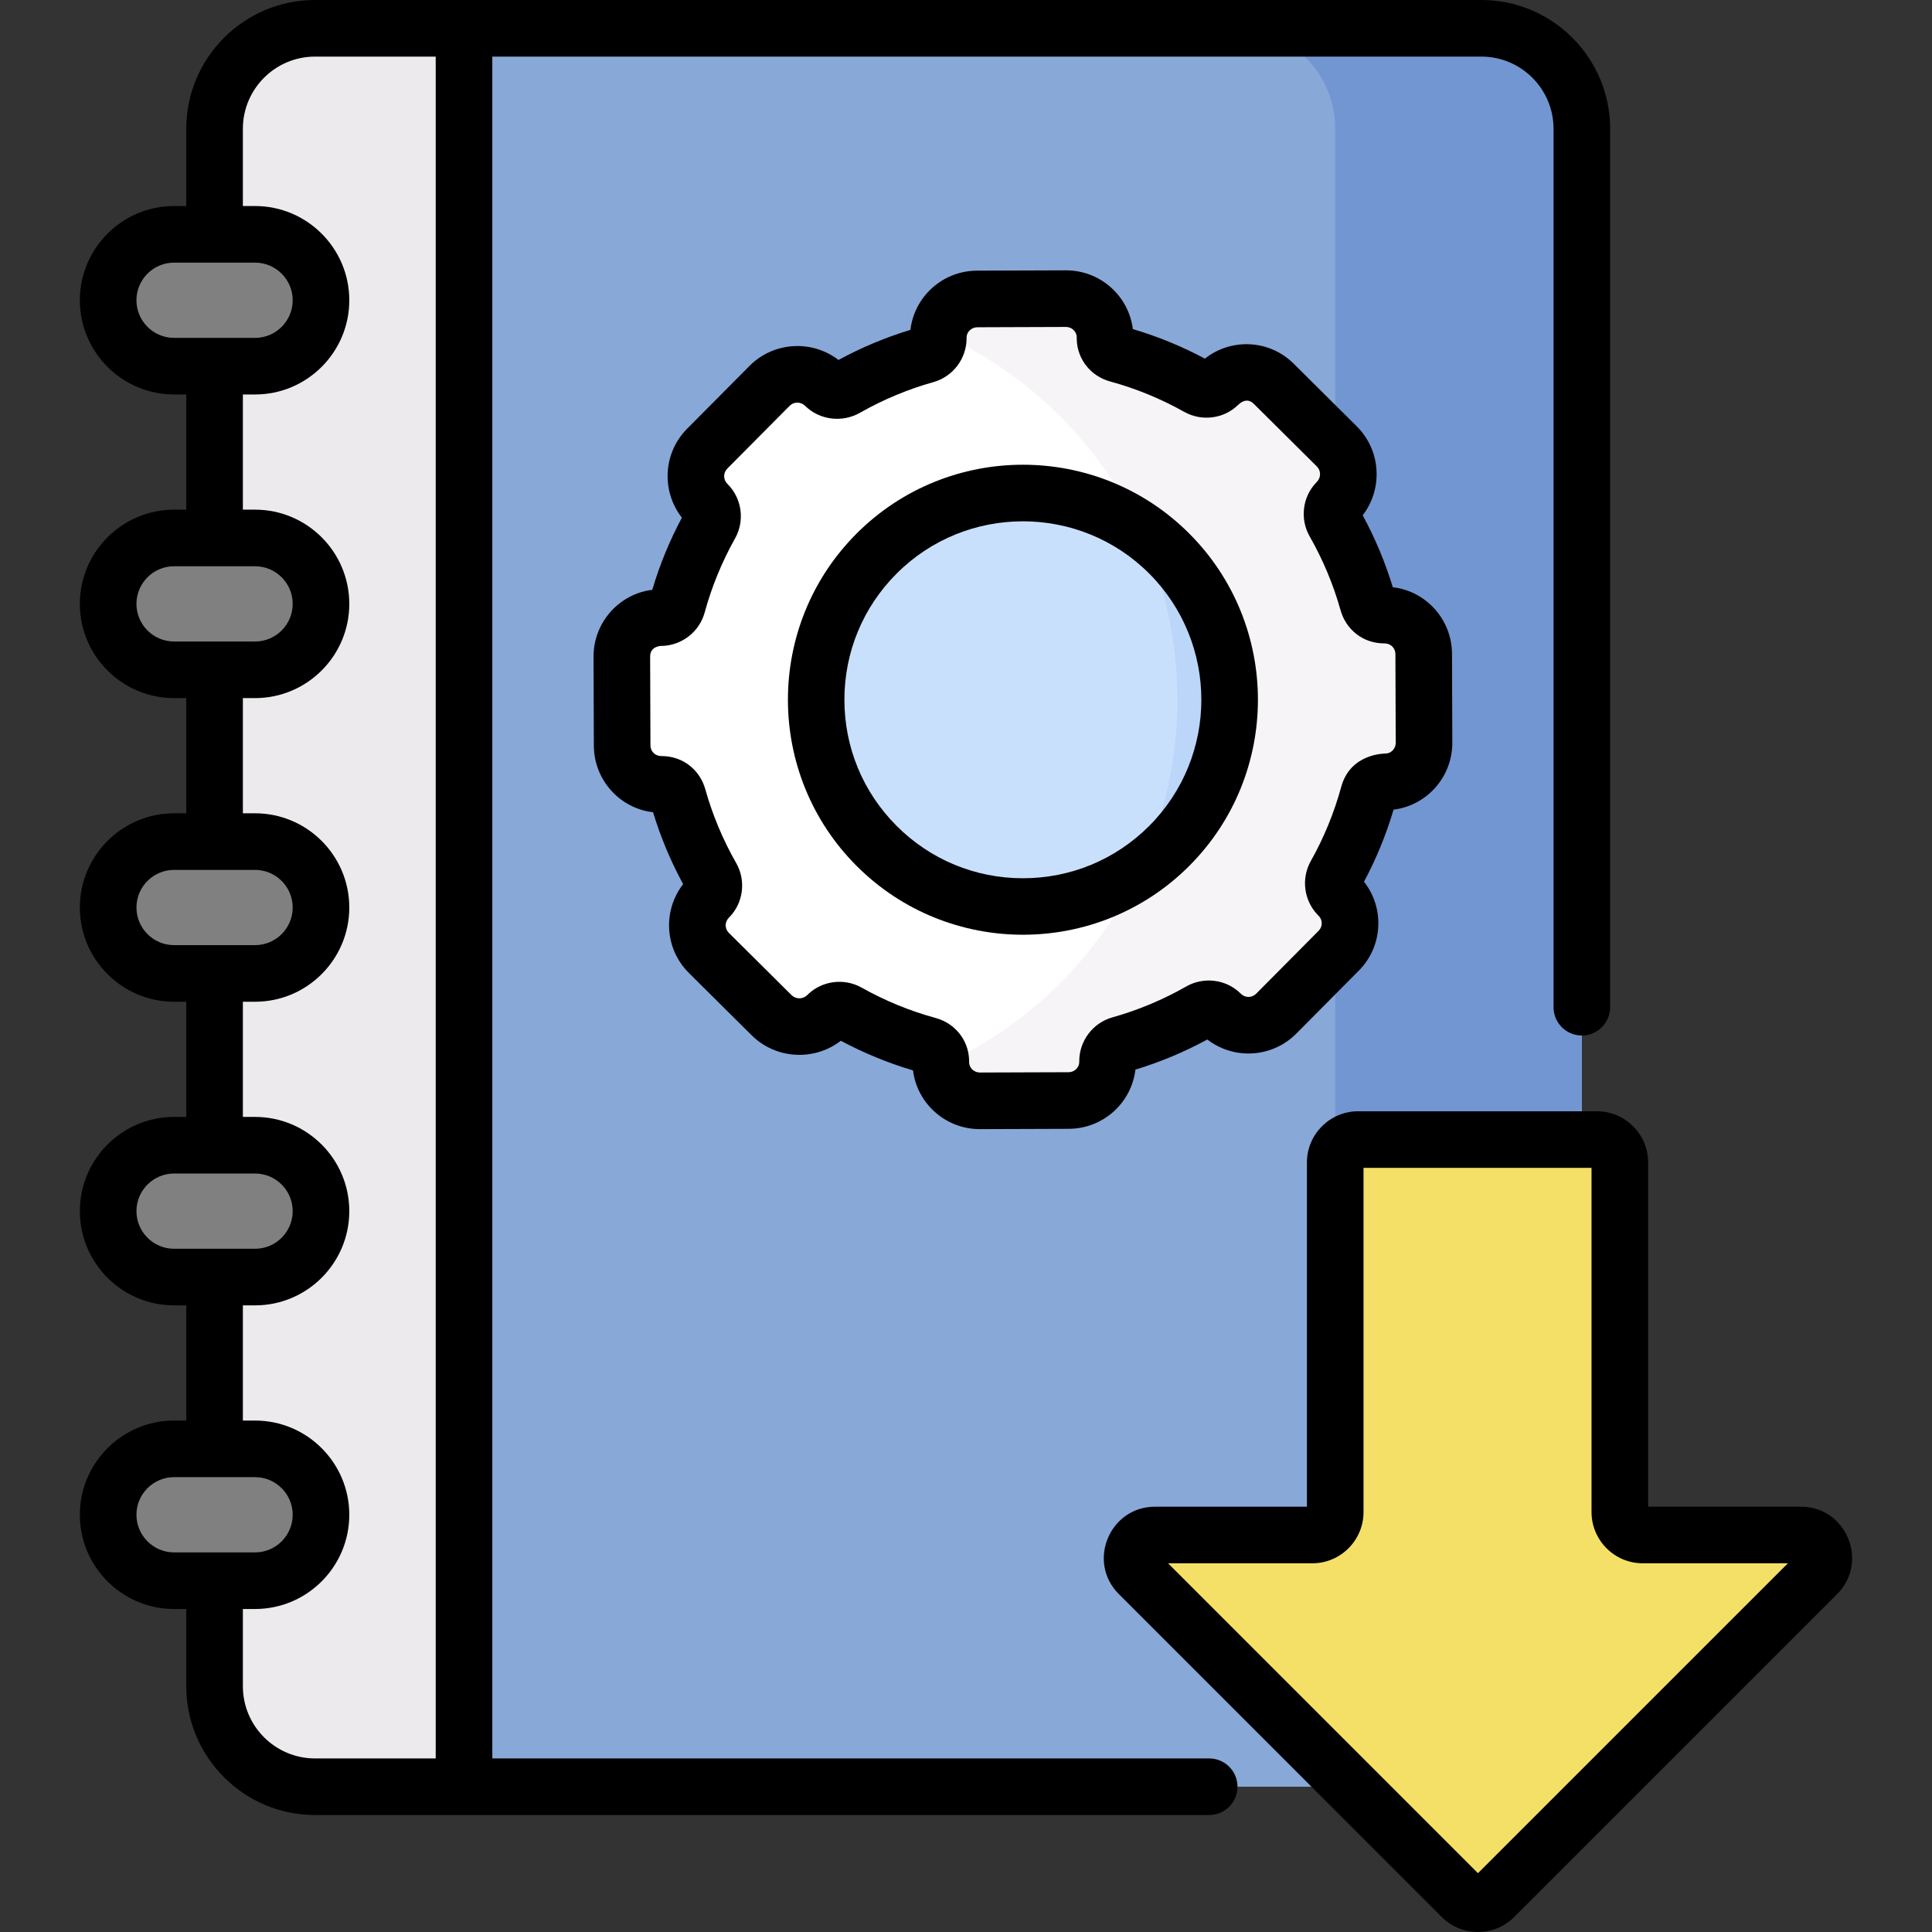 <svg id="Capa_1" enable-background="new 0 0 512 512" height="512" viewBox="0 0 512 512" width="512" xmlns="http://www.w3.org/2000/svg"><rect x="0" y="0" width="512" height="512" fill="#333333" stroke="none"/><g><g><g><g><g><g><g><g><path d="m392.58 473.503h-309.092c-14.704 0-26.624-11.92-26.624-26.624v-412.755c0-14.704 11.92-26.624 26.624-26.624h309.092c14.704 0 26.624 11.92 26.624 26.624v412.755c-.001 14.704-11.92 26.624-26.624 26.624z" fill="#88a8d8"/></g><g><path d="m392.579 7.5h-65.356c14.704 0 26.624 11.92 26.624 26.624v429.403c0 5.509 4.466 9.976 9.976 9.976h28.756c14.704 0 26.624-11.92 26.624-26.624v-412.755c0-14.704-11.92-26.624-26.624-26.624z" fill="#7296d1"/></g><path d="m122.967 7.5h-39.479c-14.704 0-26.624 11.92-26.624 26.624v412.755c0 14.704 11.92 26.624 26.624 26.624h39.479z" fill="#edeaed"/></g><g fill="#808080"><path d="m67.595 97.041h-21.463c-9.649 0-17.47-7.822-17.47-17.47 0-9.649 7.822-17.47 17.47-17.47h21.463c9.649 0 17.47 7.822 17.47 17.47.001 9.649-7.821 17.47-17.47 17.47z"/><path d="m67.595 177.507h-21.463c-9.649 0-17.47-7.822-17.47-17.47 0-9.649 7.822-17.471 17.47-17.471h21.463c9.649 0 17.47 7.822 17.47 17.471.001 9.648-7.821 17.47-17.47 17.47z"/><path d="m67.595 257.972h-21.463c-9.649 0-17.47-7.822-17.47-17.47 0-9.649 7.822-17.47 17.47-17.47h21.463c9.649 0 17.47 7.822 17.47 17.47.001 9.648-7.821 17.47-17.47 17.47z"/><path d="m67.595 338.438h-21.463c-9.649 0-17.47-7.822-17.47-17.47 0-9.649 7.822-17.47 17.47-17.47h21.463c9.649 0 17.47 7.822 17.47 17.47.001 9.648-7.821 17.47-17.47 17.47z"/><path d="m67.595 418.903h-21.463c-9.649 0-17.47-7.822-17.47-17.471 0-9.649 7.822-17.47 17.47-17.47h21.463c9.649 0 17.47 7.822 17.47 17.47.001 9.649-7.821 17.471-17.47 17.471z"/></g></g></g></g><g><g><g><g><g><g><path d="m377.296 173.318c-.02-5.69-4.63-10.365-10.32-10.31-.142.001-.284 0-.426-.005-1.916-.062-3.543-1.441-4.061-3.286-2.11-7.517-5.119-14.657-8.909-21.293-.983-1.721-.748-3.9.621-5.332.044-.047.089-.093.135-.139l.003-.003c4.017-4.07 3.984-10.623-.074-14.653l-16.72-16.603c-4.044-4.016-10.588-3.959-14.562.125-.046.046-.092.092-.139.137-1.422 1.378-3.598 1.628-5.325.658-6.663-3.743-13.825-6.703-21.357-8.76-1.848-.505-3.238-2.122-3.313-4.036-.006-.141-.008-.283-.008-.426.014-5.69-4.691-10.268-10.382-10.248l-23.494.082c-5.691.02-10.363 4.631-10.31 10.322 0 .047.001.095 0 .142-.009 2.021-1.351 3.798-3.297 4.344-7.465 2.096-14.557 5.078-21.153 8.831-1.802 1.025-4.1.803-5.576-.652-.009-.009-.019-.018-.028-.028l-.003-.003c-4.071-4.017-10.624-3.984-14.654.074l-16.532 16.648c-4.026 4.054-4.003 10.605.051 14.631l.003.003c.046.046.091.091.136.138 1.379 1.423 1.629 3.6.658 5.328-3.741 6.66-6.7 13.817-8.757 21.346-.533 1.951-2.301 3.308-4.324 3.331-.047.001-.095.001-.142.001-5.69-.015-10.267 4.692-10.247 10.382l.082 23.494c.02 5.69 4.631 10.363 10.321 10.31.142-.001.284 0 .426.005 1.915.062 3.541 1.44 4.059 3.285 2.11 7.518 5.12 14.659 8.91 21.296.982 1.72.748 3.897-.62 5.329-.045.047-.09.094-.136.14l-.003.003c-4.036 4.036-4.025 10.583.026 14.605l16.623 16.507c4.066 4.038 10.626 4.048 14.704.022l.003-.003c.044-.045.089-.089.134-.133 1.424-1.382 3.605-1.631 5.334-.659 6.66 3.741 13.818 6.699 21.347 8.756 1.852.506 3.245 2.126 3.319 4.044.005.138.008.276.008.415-.013 5.692 4.69 10.272 10.382 10.252l23.494-.082c5.691-.02 10.363-4.631 10.31-10.322 0-.047-.001-.095 0-.142.009-2.021 1.351-3.797 3.297-4.344 7.516-2.11 14.654-5.119 21.29-8.908 1.719-.982 3.896-.747 5.327.62.047.045.094.091.141.137l.003.003c4.054 4.026 10.605 4.003 14.631-.051l16.577-16.693c4.022-4.051 3.989-10.598-.074-14.608l-.003-.003c-.047-.046-.093-.093-.139-.14-1.377-1.422-1.627-3.596-.657-5.322 3.743-6.662 6.702-13.822 8.76-21.353.533-1.949 2.299-3.303 4.32-3.327.047-.001.095-.001.142-.001 5.691.013 10.27-4.691 10.25-10.382z" fill="#fff"/></g></g></g></g></g><path d="m377.296 173.318c-.02-5.69-4.63-10.365-10.319-10.31-.143.001-.285 0-.426-.005-1.916-.062-3.542-1.441-4.06-3.286-2.11-7.517-5.119-14.657-8.909-21.293-.983-1.721-.748-3.9.621-5.332.044-.047.089-.093.135-.139l.003-.003c4.017-4.07 3.984-10.623-.074-14.653l-16.72-16.603c-4.044-4.016-10.588-3.959-14.562.125-.046.046-.092.092-.139.137-1.422 1.378-3.598 1.628-5.325.658-6.663-3.743-13.825-6.703-21.357-8.76-1.848-.505-3.238-2.122-3.313-4.036-.006-.141-.008-.283-.008-.426.014-5.69-4.692-10.268-10.382-10.248l-23.494.082c-5.237.018-9.601 3.928-10.224 8.985 11.662 5.156 22.589 12.508 32.147 22.065 41.51 41.51 41.51 108.811 0 150.321-9.385 9.385-20.091 16.641-31.517 21.782.455 5.265 4.95 9.369 10.337 9.35l23.494-.082c5.691-.02 10.363-4.631 10.31-10.322 0-.047-.001-.095 0-.142.009-2.021 1.352-3.797 3.297-4.344 7.516-2.11 14.655-5.119 21.29-8.909 1.719-.982 3.896-.747 5.327.621.047.045.094.091.141.137l.003.003c4.054 4.026 10.605 4.003 14.631-.051l16.577-16.694c4.022-4.05 3.989-10.598-.074-14.608l-.003-.003c-.047-.046-.093-.093-.139-.14-1.377-1.421-1.627-3.596-.657-5.321 3.743-6.662 6.702-13.822 8.76-21.353.532-1.949 2.299-3.303 4.32-3.327.047 0 .095-.001.142-.001 5.691.013 10.27-4.691 10.25-10.382z" fill="#f7f4f7"/><circle cx="271.085" cy="185.437" fill="#c9e0fd" r="54.808"/><path d="m309.84 224.192c21.404-21.404 21.404-56.106 0-77.51-2.479-2.479-5.143-4.658-7.938-6.563 13.485 28.622 13.485 62.014 0 90.636 2.795-1.905 5.459-4.084 7.938-6.563z" fill="#bcd6f9"/></g></g><path d="m429.273 400.715v-92.642c0-3.355-2.719-6.074-6.074-6.074h-63.277c-3.355 0-6.074 2.719-6.074 6.074v92.642c0 3.355-2.72 6.074-6.074 6.074h-41.665c-5.411 0-8.122 6.543-4.295 10.369l85.57 85.57c2.372 2.372 6.218 2.372 8.59 0l85.569-85.57c3.827-3.827 1.116-10.369-4.295-10.369h-41.901c-3.355 0-6.074-2.72-6.074-6.074z" fill="#f4e066"/></g><g><path d="m384.878 196.786-.082-23.494s0 0 0-.001c-.034-9.204-6.967-16.668-15.69-17.667-2.005-6.603-4.682-12.998-7.98-19.064 5.406-7.025 4.869-17.183-1.576-23.584l-16.72-16.603c-6.527-6.482-16.678-6.768-23.519-1.328-6.082-3.249-12.49-5.878-19.1-7.836-1.057-8.669-8.514-15.564-17.711-15.564-.021 0-.044 0-.066 0l-23.493.082c-9.248.032-16.664 6.999-17.666 15.688-6.603 2.005-12.999 4.683-19.068 7.981-7.025-5.405-17.184-4.867-23.584 1.576l-16.531 16.649c-6.393 6.439-6.857 16.566-1.387 23.57-3.255 6.087-5.887 12.501-7.847 19.12-8.729 1.062-15.597 8.586-15.566 17.779l.082 23.494c.034 9.201 6.968 16.672 15.69 17.668 2.005 6.602 4.681 12.993 7.975 19.054-5.385 6.923-4.996 17.064 1.532 23.544l16.622 16.508c6.438 6.392 16.627 6.882 23.637 1.456 6.09 3.257 12.507 5.891 19.129 7.852 1.057 8.655 8.498 15.565 17.713 15.565h.063l23.495-.082c9.258-.034 16.662-7.015 17.663-15.688 6.607-2.007 13.001-4.683 19.064-7.979 7.016 5.421 17.162 4.893 23.566-1.556l16.577-16.695c6.49-6.537 6.797-16.694 1.372-23.56 3.251-6.083 5.881-12.493 7.84-19.109 8.712-1.062 15.598-8.567 15.566-17.776zm-17.75 2.907c-.1.036-9.244-.134-11.696 8.852-1.872 6.852-4.586 13.465-8.064 19.655-2.586 4.603-1.842 10.447 1.837 14.243l.232.235c1.106 1.093 1.119 2.878.02 3.983l-16.577 16.695c-1.101 1.108-2.892 1.118-4.006.032-.102-.103-.2-.198-.265-.259-3.792-3.625-9.641-4.329-14.229-1.711-6.165 3.522-12.759 6.28-19.595 8.199-5.14 1.441-8.746 6.183-8.773 11.566l.001.211c.009.9-.419 1.524-.779 1.89-.316.321-1.005.859-2.057.863-.112 0-23.618.082-23.504.082-1.512 0-2.848-1.184-2.845-2.752 0-.228-.005-.455-.014-.705-.2-5.184-3.751-9.6-8.835-10.988-6.85-1.872-13.461-4.584-19.653-8.063-4.609-2.587-10.46-1.841-14.252 1.838l-.135.133c-.021.021-.043.043-.065.065-1.148 1.092-2.981 1.078-4.111-.044l-16.623-16.508c-1.064-1.057-1.165-2.82.052-4.038l.199-.206c3.625-3.793 4.329-9.644 1.712-14.231-3.523-6.168-6.282-12.764-8.202-19.604-1.399-4.983-5.802-8.762-11.611-8.762-1.862-.028-2.91-1.383-2.915-2.836l-.082-23.492c-.01-2.741 2.647-2.808 2.747-2.856l.226-.001c5.349-.06 10.067-3.7 11.475-8.853 1.872-6.849 4.584-13.46 8.061-19.65 2.587-4.604 1.843-10.452-1.836-14.248l-.214-.216c-1.114-1.105-1.12-2.911-.015-4.023l16.531-16.648c1.114-1.125 2.939-1.133 4.098.013 3.83 3.773 9.813 4.524 14.549 1.83 6.134-3.489 12.686-6.224 19.471-8.129 5.14-1.441 8.746-6.183 8.773-11.566l-.001-.212c-.015-1.532 1.304-2.745 2.836-2.751l23.495-.082h.011c1.502 0 2.846 1.174 2.843 2.747 0 .246.004.492.014.722.203 5.178 3.753 9.588 8.831 10.976 6.851 1.871 13.465 4.584 19.662 8.066 4.605 2.585 10.449 1.839 14.186-1.783.1-.03 2.129-2.436 4.228-.354l16.719 16.602c1.122 1.115 1.132 2.938-.005 4.089l-.194.201c-3.629 3.794-4.333 9.648-1.714 14.235 3.522 6.17 6.281 12.765 8.2 19.602 1.409 5.014 5.842 8.764 11.596 8.764 1.864 0 2.926 1.385 2.932 2.836l.082 23.493c.004 1.052-.53 1.744-.849 2.063-.873.871-1.803.762-1.903.79z"/><path d="m227.027 141.378c-24.293 24.294-24.293 63.823 0 88.117 12.148 12.147 28.103 18.22 44.058 18.22 15.956 0 31.912-6.073 44.059-18.22 24.293-24.294 24.293-63.823 0-88.117-24.294-24.293-63.821-24.293-88.117 0zm77.509 77.51c-8.935 8.936-20.815 13.857-33.452 13.857-12.636 0-24.516-4.921-33.451-13.857-8.936-8.935-13.857-20.815-13.857-33.451 0-12.637 4.921-24.517 13.857-33.452 9.222-9.223 21.336-13.834 33.451-13.834s24.23 4.611 33.452 13.834c18.446 18.445 18.446 48.458 0 66.903z"/><path d="m320.448 466.003h-189.981v-451.003h262.113c10.545 0 19.123 8.578 19.123 19.123v232.8c0 4.143 3.357 7.5 7.5 7.5s7.5-3.357 7.5-7.5v-232.8c0-18.815-15.308-34.123-34.123-34.123h-309.092c-18.816 0-34.124 15.308-34.124 34.124v20.476h-3.231c-13.769 0-24.971 11.201-24.971 24.97s11.202 24.971 24.971 24.971h3.231v30.524h-3.231c-13.769 0-24.971 11.202-24.971 24.971s11.202 24.97 24.971 24.97h3.231v30.525h-3.231c-13.769 0-24.971 11.201-24.971 24.97s11.202 24.971 24.971 24.971h3.231v30.524h-3.231c-13.769 0-24.971 11.202-24.971 24.971s11.202 24.97 24.971 24.97h3.231v30.525h-3.231c-13.769 0-24.971 11.201-24.971 24.97s11.202 24.971 24.971 24.971h3.231v20.476c0 18.817 15.308 34.124 34.124 34.124h236.96c4.143 0 7.5-3.357 7.5-7.5s-3.358-7.5-7.5-7.5zm-274.315-376.462c-5.498 0-9.971-4.473-9.971-9.971 0-5.497 4.473-9.97 9.971-9.97h21.463c5.497 0 9.97 4.473 9.97 9.97 0 5.498-4.473 9.971-9.97 9.971zm0 80.465c-5.498 0-9.971-4.473-9.971-9.97 0-5.498 4.473-9.971 9.971-9.971h21.463c5.497 0 9.97 4.473 9.97 9.971 0 5.497-4.473 9.97-9.97 9.97zm0 80.466c-5.498 0-9.971-4.473-9.971-9.971 0-5.497 4.473-9.97 9.971-9.97h21.463c5.497 0 9.97 4.473 9.97 9.97 0 5.498-4.473 9.971-9.97 9.971zm0 80.465c-5.498 0-9.971-4.473-9.971-9.97 0-5.498 4.473-9.971 9.971-9.971h21.463c5.497 0 9.97 4.473 9.97 9.971 0 5.497-4.473 9.97-9.97 9.97zm0 80.466c-5.498 0-9.971-4.473-9.971-9.971 0-5.497 4.473-9.97 9.971-9.97h21.463c5.497 0 9.97 4.473 9.97 9.97 0 5.498-4.473 9.971-9.97 9.971zm69.333 54.6h-31.978c-10.545 0-19.123-8.579-19.123-19.124v-20.476h3.231c13.769 0 24.97-11.202 24.97-24.971s-11.201-24.97-24.97-24.97h-3.231v-30.525h3.231c13.769 0 24.97-11.201 24.97-24.97s-11.201-24.971-24.97-24.971h-3.231v-30.524h3.231c13.769 0 24.97-11.202 24.97-24.971s-11.201-24.97-24.97-24.97h-3.231v-30.525h3.231c13.769 0 24.97-11.201 24.97-24.97s-11.201-24.971-24.97-24.971h-3.231v-30.524h3.231c13.769 0 24.97-11.202 24.97-24.971s-11.202-24.97-24.97-24.97h-3.231v-20.476c-.001-10.546 8.577-19.124 19.123-19.124h31.979v451.003z"/><path d="m477.248 399.289h-40.475v-91.216c0-7.484-6.09-13.574-13.574-13.574h-63.277c-7.484 0-13.573 6.09-13.573 13.574v91.216h-40.239c-12.072 0-18.14 14.631-9.6 23.173l85.57 85.57c5.294 5.292 13.904 5.291 19.198 0l85.57-85.57c8.532-8.536 2.478-23.173-9.6-23.173zm-85.57 97.127-82.128-82.127h38.223c7.485 0 13.574-6.09 13.574-13.574v-91.216h60.425v91.216c0 7.484 6.09 13.574 13.574 13.574h38.459z"/></g></g></svg>